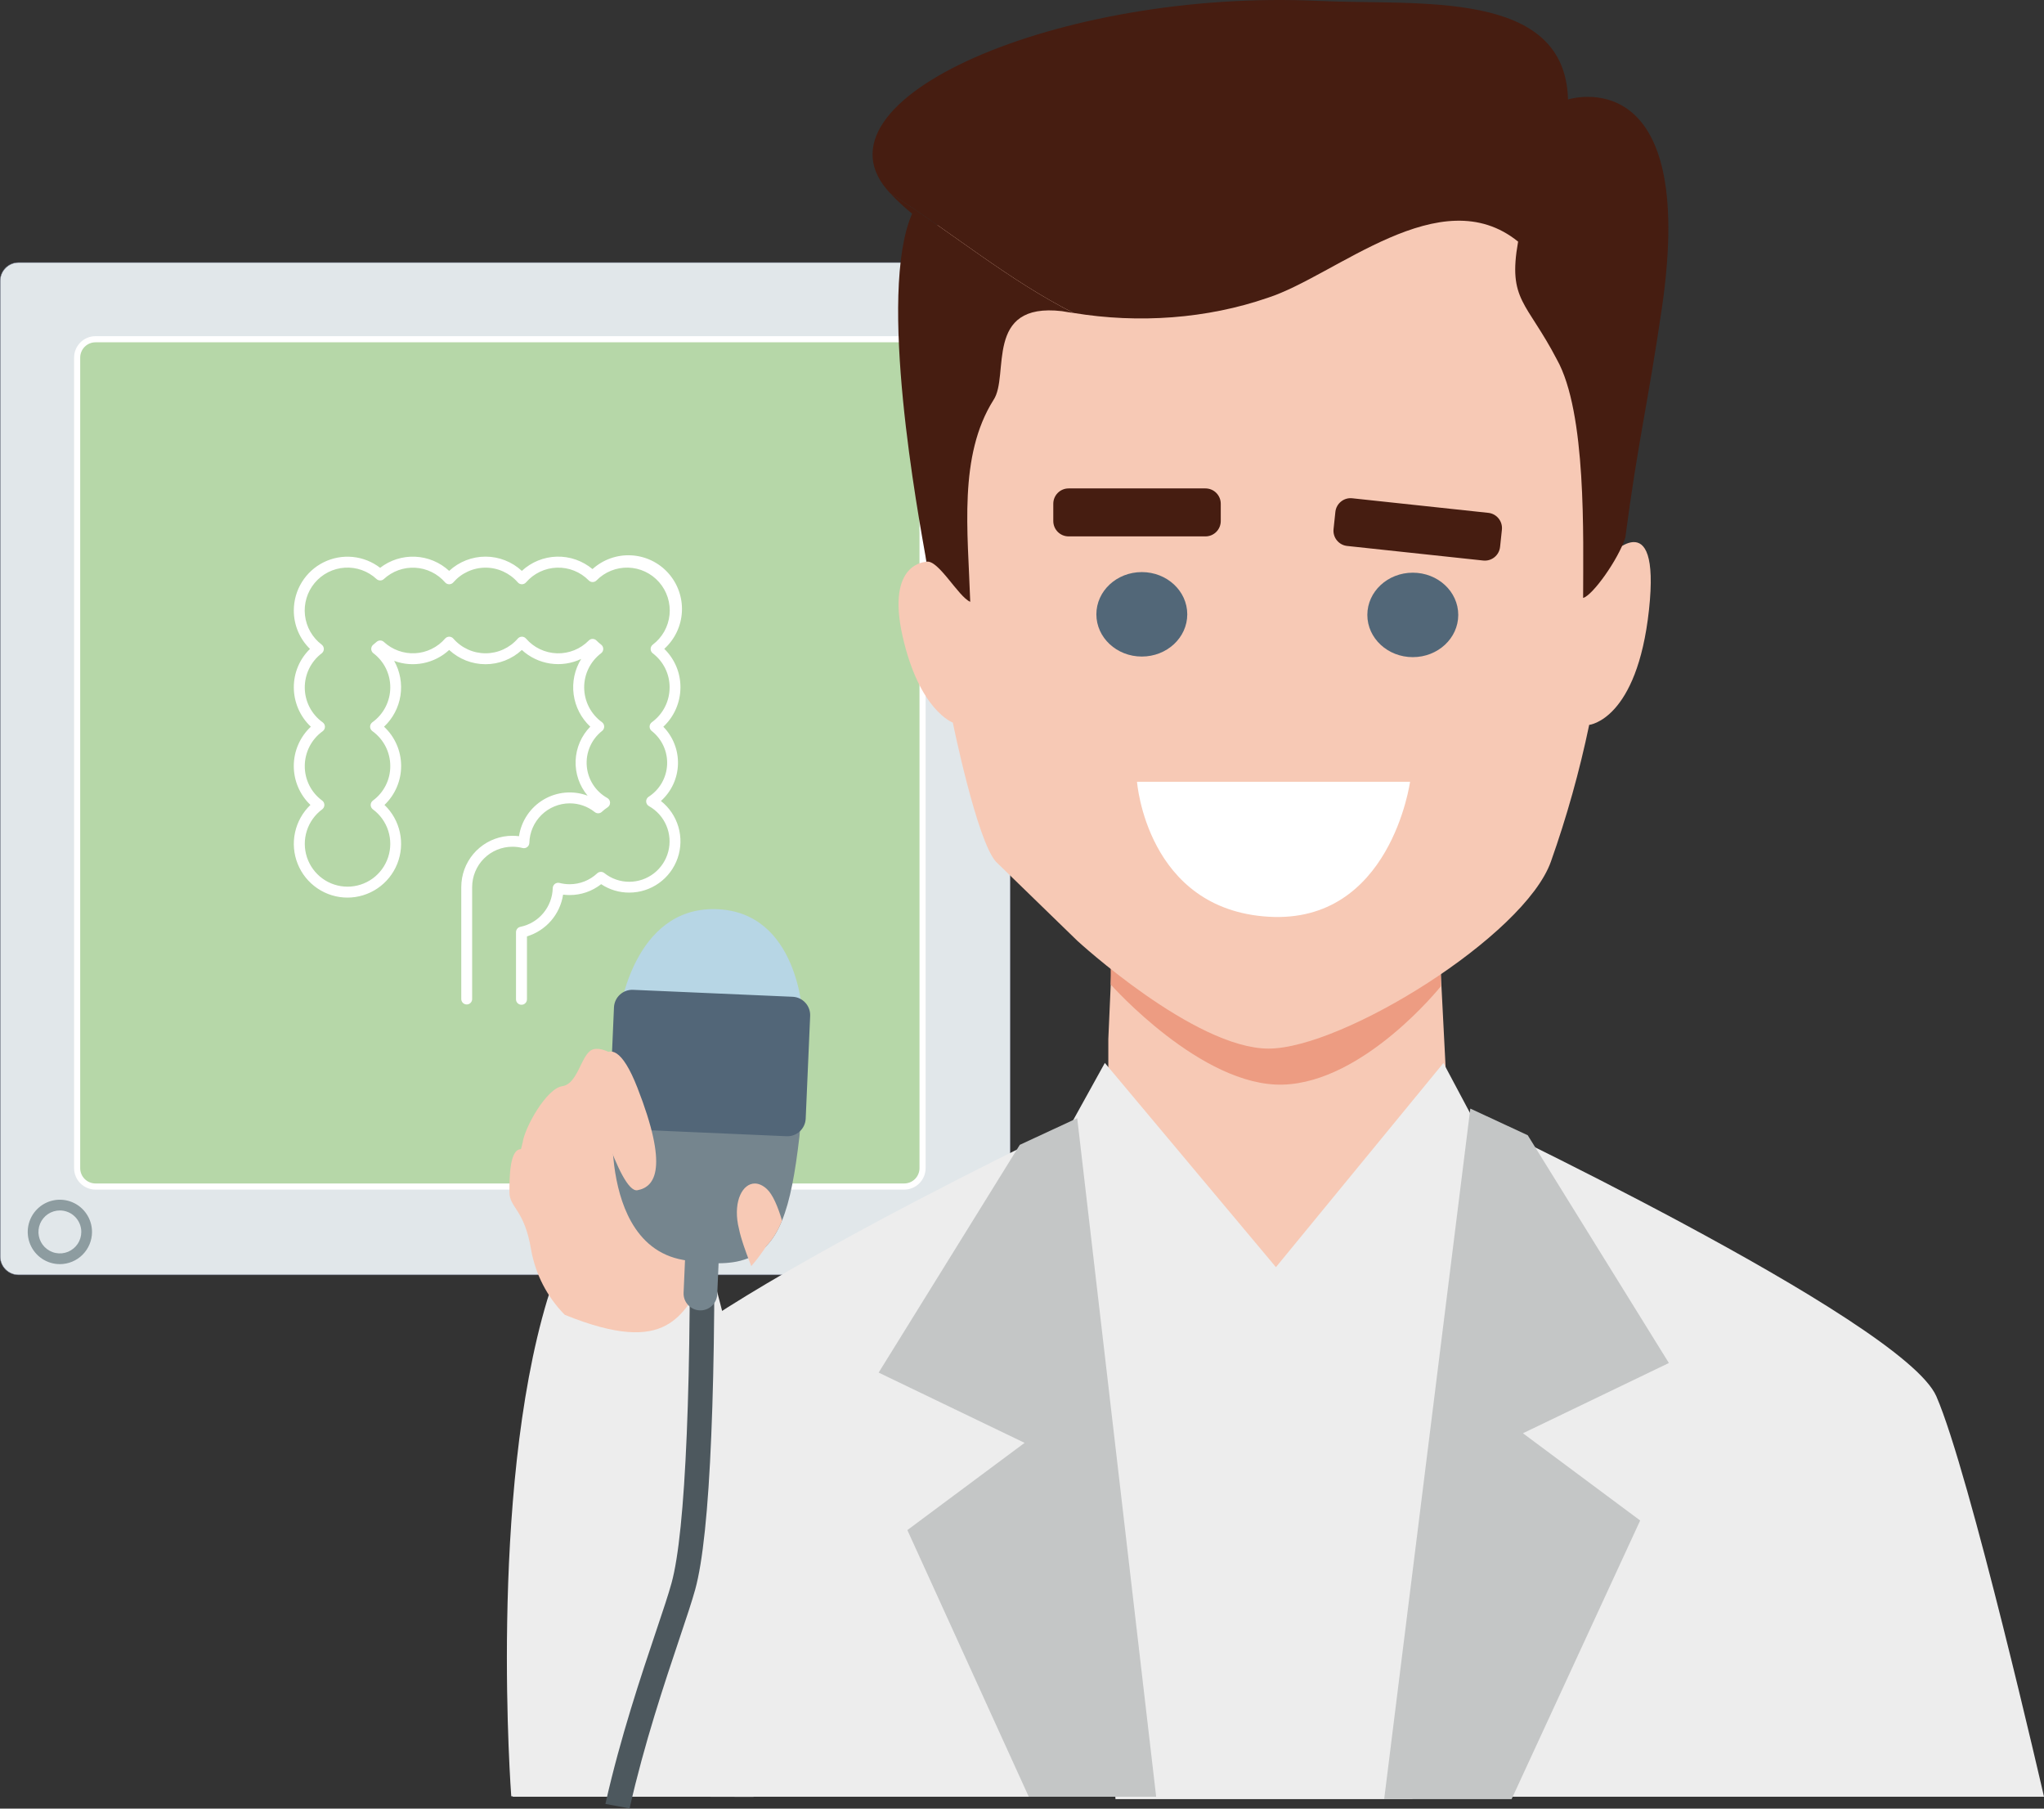 <svg width="130" height="115" viewBox="0 0 130 115" fill="none" xmlns="http://www.w3.org/2000/svg">
<rect x="0" y="0" width="130" height="115" fill="#333333" stroke="none"/>
<path d="M63.084 16.695H1.181C0.536 16.695 0.013 17.218 0.013 17.865V79.892C0.013 80.538 0.536 81.062 1.181 81.062H63.084C63.73 81.062 64.252 80.538 64.252 79.892V17.865C64.252 17.218 63.73 16.695 63.084 16.695Z" fill="#E1E7EA"/>
<path d="M63.084 81.074H1.18C0.867 81.073 0.567 80.949 0.346 80.727C0.125 80.505 0 80.205 0 79.892V17.865C0 17.551 0.125 17.251 0.346 17.029C0.567 16.807 0.867 16.682 1.18 16.682H63.084C63.397 16.682 63.697 16.807 63.918 17.029C64.139 17.25 64.264 17.551 64.264 17.865V79.892C64.264 80.205 64.139 80.506 63.918 80.727C63.697 80.949 63.397 81.074 63.084 81.074ZM1.18 16.706C0.873 16.707 0.58 16.829 0.363 17.046C0.146 17.263 0.025 17.558 0.024 17.865V79.892C0.025 80.198 0.146 80.493 0.363 80.71C0.58 80.927 0.873 81.049 1.18 81.049H63.084C63.39 81.049 63.684 80.927 63.901 80.71C64.117 80.493 64.239 80.199 64.24 79.892V17.865C64.24 17.558 64.118 17.263 63.901 17.046C63.684 16.829 63.39 16.706 63.084 16.706H1.18Z" fill="#72788E"/>
<path d="M57.508 21.569H6.076C5.431 21.569 4.908 22.093 4.908 22.739V74.274C4.908 74.92 5.431 75.444 6.076 75.444H57.508C58.154 75.444 58.676 74.92 58.676 74.274V22.739C58.676 22.093 58.154 21.569 57.508 21.569Z" fill="#B6D7A8"/>
<path d="M57.507 75.64H6.075C5.713 75.64 5.367 75.496 5.111 75.24C4.855 74.984 4.712 74.637 4.712 74.275V22.74C4.712 22.378 4.855 22.031 5.111 21.775C5.367 21.519 5.713 21.375 6.075 21.375H57.507C57.869 21.375 58.215 21.519 58.471 21.775C58.726 22.031 58.87 22.378 58.87 22.74V74.275C58.87 74.637 58.726 74.984 58.471 75.24C58.215 75.496 57.869 75.64 57.507 75.64ZM6.075 21.765C5.816 21.765 5.569 21.868 5.386 22.05C5.204 22.233 5.101 22.482 5.101 22.74V74.275C5.101 74.534 5.204 74.782 5.386 74.965C5.569 75.147 5.816 75.25 6.075 75.25H57.507C57.765 75.25 58.013 75.147 58.196 74.965C58.378 74.782 58.481 74.534 58.481 74.275V22.74C58.481 22.482 58.378 22.233 58.196 22.05C58.013 21.868 57.765 21.765 57.507 21.765H6.075Z" fill="white"/>
<path d="M3.808 80.379C3.403 80.379 3.008 80.259 2.672 80.034C2.336 79.809 2.074 79.489 1.919 79.115C1.765 78.74 1.724 78.329 1.803 77.931C1.882 77.534 2.076 77.169 2.362 76.883C2.648 76.596 3.012 76.401 3.409 76.322C3.805 76.243 4.216 76.284 4.59 76.439C4.963 76.594 5.283 76.856 5.507 77.193C5.732 77.53 5.852 77.926 5.852 78.331C5.852 78.874 5.636 79.395 5.253 79.779C4.87 80.163 4.35 80.379 3.808 80.379ZM3.808 76.966C3.538 76.966 3.275 77.046 3.051 77.196C2.827 77.346 2.652 77.559 2.549 77.808C2.446 78.058 2.419 78.332 2.471 78.597C2.524 78.862 2.654 79.106 2.844 79.296C3.035 79.487 3.277 79.618 3.542 79.67C3.806 79.723 4.08 79.696 4.329 79.593C4.578 79.489 4.791 79.314 4.941 79.09C5.09 78.865 5.17 78.601 5.17 78.331C5.17 77.969 5.027 77.622 4.771 77.366C4.516 77.109 4.169 76.966 3.808 76.966Z" fill="#8D9CA0"/>
<path d="M33.164 63.886C33.119 63.887 33.074 63.878 33.032 63.86C32.99 63.843 32.952 63.818 32.919 63.785C32.887 63.753 32.862 63.715 32.844 63.673C32.827 63.631 32.818 63.586 32.818 63.54V59.273C32.818 59.192 32.846 59.115 32.897 59.053C32.947 58.99 33.018 58.948 33.096 58.932C33.667 58.815 34.181 58.508 34.554 58.061C34.928 57.614 35.14 57.053 35.155 56.47C35.156 56.417 35.169 56.366 35.193 56.32C35.216 56.273 35.25 56.233 35.292 56.201C35.334 56.169 35.382 56.148 35.433 56.138C35.484 56.127 35.537 56.129 35.587 56.142C35.797 56.196 36.013 56.223 36.23 56.223C36.88 56.224 37.507 55.977 37.981 55.531C38.042 55.474 38.121 55.441 38.204 55.438C38.287 55.434 38.368 55.461 38.433 55.512C38.885 55.873 39.446 56.069 40.024 56.067C40.591 56.066 41.142 55.878 41.591 55.53C42.039 55.182 42.36 54.695 42.503 54.145C42.646 53.595 42.603 53.013 42.38 52.49C42.158 51.967 41.768 51.533 41.273 51.256C41.221 51.227 41.178 51.184 41.147 51.133C41.116 51.082 41.098 51.024 41.096 50.964C41.094 50.905 41.108 50.846 41.136 50.792C41.163 50.739 41.204 50.694 41.254 50.662C41.598 50.44 41.885 50.139 42.089 49.784C42.293 49.429 42.41 49.03 42.429 48.62C42.448 48.211 42.369 47.803 42.198 47.43C42.028 47.057 41.771 46.731 41.449 46.478C41.406 46.445 41.372 46.403 41.349 46.354C41.326 46.305 41.314 46.252 41.315 46.198C41.316 46.144 41.33 46.092 41.354 46.044C41.379 45.996 41.415 45.955 41.458 45.923C41.807 45.67 42.092 45.338 42.288 44.954C42.485 44.569 42.587 44.144 42.588 43.712C42.59 43.292 42.495 42.877 42.309 42.5C42.123 42.123 41.852 41.795 41.518 41.541C41.475 41.509 41.441 41.467 41.417 41.419C41.393 41.371 41.381 41.319 41.381 41.265C41.381 41.212 41.393 41.159 41.417 41.111C41.441 41.063 41.475 41.022 41.518 40.989C41.816 40.763 42.064 40.478 42.248 40.152C42.431 39.825 42.545 39.464 42.583 39.091C42.62 38.719 42.581 38.342 42.467 37.985C42.353 37.629 42.167 37.299 41.92 37.018C41.673 36.736 41.371 36.509 41.033 36.35C40.695 36.19 40.327 36.103 39.953 36.092C39.58 36.082 39.208 36.149 38.861 36.289C38.514 36.429 38.2 36.639 37.938 36.906C37.906 36.939 37.867 36.965 37.825 36.982C37.783 37 37.737 37.009 37.691 37.009C37.646 37.009 37.6 37 37.558 36.982C37.516 36.965 37.477 36.939 37.445 36.906C37.182 36.638 36.867 36.428 36.519 36.288C36.171 36.148 35.797 36.082 35.423 36.094C35.048 36.105 34.679 36.195 34.341 36.356C34.002 36.517 33.7 36.747 33.455 37.031C33.422 37.068 33.382 37.098 33.337 37.119C33.292 37.139 33.243 37.15 33.194 37.15C33.144 37.15 33.095 37.139 33.05 37.119C33.005 37.098 32.965 37.068 32.933 37.031C32.678 36.737 32.363 36.501 32.009 36.34C31.655 36.178 31.271 36.094 30.882 36.094C30.493 36.094 30.109 36.178 29.755 36.34C29.401 36.501 29.086 36.737 28.831 37.031C28.799 37.068 28.759 37.098 28.714 37.119C28.669 37.139 28.62 37.15 28.57 37.15C28.521 37.15 28.472 37.139 28.427 37.119C28.382 37.098 28.342 37.068 28.309 37.031C28.071 36.756 27.78 36.532 27.453 36.372C27.126 36.212 26.771 36.119 26.408 36.099C26.045 36.079 25.682 36.132 25.34 36.255C24.997 36.379 24.683 36.569 24.416 36.816C24.352 36.875 24.269 36.908 24.182 36.908C24.095 36.908 24.011 36.875 23.947 36.816C23.677 36.565 23.358 36.372 23.011 36.248C22.664 36.124 22.295 36.072 21.927 36.096C21.559 36.119 21.2 36.217 20.871 36.384C20.542 36.551 20.251 36.783 20.014 37.066C19.777 37.349 19.601 37.677 19.495 38.031C19.389 38.385 19.355 38.756 19.397 39.123C19.439 39.49 19.554 39.845 19.737 40.166C19.92 40.486 20.166 40.767 20.46 40.989C20.502 41.022 20.536 41.063 20.56 41.111C20.584 41.159 20.596 41.212 20.596 41.265C20.596 41.319 20.584 41.371 20.56 41.419C20.536 41.467 20.502 41.509 20.46 41.541C20.12 41.799 19.846 42.134 19.659 42.518C19.472 42.902 19.378 43.325 19.384 43.752C19.39 44.179 19.496 44.599 19.694 44.977C19.892 45.355 20.176 45.682 20.523 45.93C20.567 45.962 20.604 46.005 20.629 46.053C20.654 46.102 20.667 46.157 20.667 46.212C20.667 46.267 20.654 46.321 20.629 46.37C20.604 46.419 20.567 46.462 20.523 46.494C20.171 46.746 19.884 47.079 19.686 47.464C19.488 47.85 19.385 48.277 19.384 48.71C19.382 49.138 19.482 49.559 19.674 49.941C19.867 50.322 20.146 50.652 20.491 50.904C20.534 50.936 20.57 50.978 20.594 51.027C20.618 51.075 20.631 51.129 20.631 51.183C20.631 51.237 20.618 51.29 20.594 51.339C20.57 51.387 20.534 51.429 20.491 51.462C20.03 51.802 19.688 52.279 19.514 52.826C19.34 53.372 19.342 53.96 19.521 54.505C19.7 55.05 20.046 55.524 20.509 55.861C20.973 56.197 21.531 56.378 22.104 56.378C22.676 56.378 23.234 56.197 23.698 55.861C24.162 55.524 24.507 55.05 24.686 54.505C24.865 53.96 24.867 53.372 24.693 52.826C24.519 52.279 24.177 51.802 23.716 51.462C23.673 51.429 23.637 51.388 23.613 51.339C23.588 51.291 23.576 51.237 23.576 51.183C23.576 51.128 23.588 51.075 23.613 51.026C23.637 50.978 23.673 50.936 23.716 50.904C24.061 50.652 24.34 50.322 24.532 49.94C24.725 49.559 24.824 49.138 24.822 48.71C24.823 48.276 24.72 47.848 24.522 47.461C24.324 47.075 24.037 46.741 23.684 46.488C23.64 46.456 23.603 46.413 23.578 46.364C23.552 46.316 23.539 46.261 23.539 46.206C23.539 46.151 23.552 46.096 23.578 46.047C23.603 45.998 23.64 45.956 23.684 45.924C24.036 45.672 24.323 45.339 24.52 44.953C24.718 44.568 24.822 44.141 24.822 43.707C24.824 43.287 24.727 42.871 24.541 42.494C24.354 42.117 24.082 41.789 23.747 41.536C23.704 41.504 23.67 41.462 23.646 41.414C23.623 41.367 23.61 41.314 23.61 41.26C23.61 41.207 23.623 41.154 23.646 41.106C23.67 41.059 23.704 41.017 23.747 40.984C23.816 40.932 23.883 40.877 23.946 40.818C24.01 40.758 24.094 40.725 24.181 40.725C24.268 40.725 24.352 40.758 24.416 40.818C24.683 41.065 24.997 41.255 25.34 41.378C25.682 41.502 26.045 41.555 26.408 41.535C26.771 41.515 27.126 41.422 27.453 41.262C27.78 41.102 28.071 40.878 28.309 40.603C28.342 40.566 28.382 40.536 28.427 40.515C28.472 40.495 28.521 40.484 28.57 40.484C28.62 40.484 28.669 40.495 28.714 40.515C28.759 40.536 28.799 40.566 28.831 40.603C29.086 40.897 29.401 41.133 29.755 41.294C30.109 41.456 30.493 41.539 30.882 41.539C31.271 41.539 31.655 41.456 32.009 41.294C32.363 41.133 32.678 40.897 32.933 40.603C32.965 40.566 33.005 40.536 33.05 40.515C33.095 40.495 33.144 40.484 33.194 40.484C33.243 40.484 33.292 40.495 33.337 40.515C33.382 40.536 33.422 40.566 33.455 40.603C33.7 40.887 34.002 41.117 34.341 41.278C34.679 41.439 35.048 41.528 35.423 41.54C35.797 41.552 36.171 41.486 36.519 41.346C36.867 41.206 37.182 40.996 37.445 40.728C37.51 40.662 37.599 40.625 37.691 40.624C37.737 40.625 37.783 40.634 37.825 40.652C37.867 40.67 37.906 40.696 37.938 40.729C38.029 40.822 38.127 40.907 38.23 40.986C38.272 41.019 38.307 41.06 38.331 41.108C38.354 41.156 38.367 41.209 38.367 41.262C38.367 41.315 38.354 41.368 38.331 41.416C38.307 41.464 38.272 41.505 38.23 41.537C37.894 41.791 37.623 42.119 37.436 42.495C37.249 42.872 37.153 43.288 37.154 43.708C37.155 44.14 37.258 44.565 37.454 44.95C37.651 45.334 37.935 45.666 38.284 45.919C38.328 45.951 38.363 45.992 38.388 46.04C38.413 46.087 38.426 46.14 38.427 46.194C38.428 46.248 38.417 46.301 38.394 46.35C38.371 46.398 38.337 46.441 38.295 46.474C37.962 46.735 37.698 47.074 37.528 47.462C37.357 47.849 37.285 48.273 37.318 48.696C37.35 49.118 37.486 49.525 37.714 49.882C37.942 50.239 38.255 50.534 38.624 50.74C38.676 50.769 38.72 50.811 38.751 50.862C38.782 50.913 38.799 50.972 38.801 51.031C38.803 51.091 38.789 51.15 38.762 51.203C38.734 51.256 38.693 51.301 38.643 51.334C38.514 51.418 38.392 51.513 38.279 51.619C38.219 51.675 38.14 51.709 38.057 51.712C37.974 51.715 37.893 51.688 37.828 51.636C37.374 51.273 36.81 51.077 36.23 51.08C35.56 51.084 34.919 51.347 34.441 51.816C33.962 52.285 33.685 52.922 33.667 53.592C33.666 53.644 33.653 53.695 33.629 53.742C33.606 53.789 33.572 53.829 33.53 53.861C33.489 53.893 33.44 53.914 33.389 53.925C33.338 53.935 33.285 53.933 33.235 53.92C33.025 53.867 32.809 53.839 32.592 53.839C32.256 53.839 31.922 53.905 31.611 54.034C31.3 54.163 31.017 54.352 30.779 54.591C30.541 54.829 30.353 55.113 30.224 55.424C30.095 55.736 30.029 56.07 30.029 56.407V63.539C30.025 63.628 29.986 63.712 29.922 63.773C29.857 63.834 29.772 63.868 29.683 63.868C29.595 63.868 29.509 63.834 29.445 63.773C29.381 63.712 29.342 63.628 29.337 63.539V56.408C29.337 56.212 29.355 56.016 29.389 55.823C29.524 55.071 29.919 54.39 30.505 53.9C31.09 53.41 31.829 53.142 32.592 53.143C32.731 53.143 32.871 53.152 33.009 53.169C33.081 52.688 33.259 52.23 33.531 51.826C33.802 51.423 34.16 51.086 34.578 50.839C34.996 50.592 35.464 50.442 35.948 50.399C36.431 50.357 36.918 50.423 37.373 50.593C36.851 49.971 36.579 49.177 36.61 48.365C36.642 47.554 36.974 46.783 37.542 46.204C36.964 45.664 36.59 44.94 36.485 44.155C36.38 43.37 36.549 42.572 36.964 41.898C36.35 42.19 35.663 42.291 34.99 42.19C34.318 42.088 33.691 41.788 33.19 41.328C32.56 41.91 31.735 42.234 30.878 42.234C30.021 42.234 29.196 41.91 28.567 41.328C28.104 41.755 27.532 42.046 26.915 42.168C26.297 42.29 25.659 42.239 25.068 42.02C25.445 42.689 25.586 43.466 25.47 44.225C25.353 44.984 24.985 45.682 24.426 46.207C24.767 46.524 25.039 46.908 25.226 47.335C25.413 47.761 25.51 48.222 25.513 48.688C25.515 49.154 25.423 49.615 25.24 50.044C25.058 50.473 24.79 50.86 24.453 51.181C24.947 51.652 25.288 52.261 25.432 52.928C25.577 53.596 25.519 54.291 25.266 54.925C25.012 55.559 24.575 56.103 24.011 56.485C23.446 56.868 22.78 57.073 22.099 57.073C21.417 57.073 20.751 56.868 20.187 56.485C19.622 56.103 19.185 55.559 18.932 54.925C18.678 54.291 18.62 53.596 18.765 52.928C18.91 52.261 19.251 51.652 19.744 51.181C19.407 50.86 19.139 50.473 18.957 50.044C18.775 49.615 18.682 49.154 18.685 48.688C18.687 48.222 18.785 47.761 18.972 47.335C19.159 46.908 19.431 46.524 19.771 46.207C19.43 45.887 19.157 45.5 18.971 45.07C18.785 44.64 18.688 44.177 18.687 43.708C18.685 43.252 18.776 42.8 18.952 42.38C19.129 41.959 19.389 41.579 19.716 41.261C19.389 40.944 19.129 40.564 18.952 40.144C18.776 39.723 18.685 39.272 18.687 38.815C18.687 38.177 18.865 37.552 19.202 37.01C19.538 36.468 20.019 36.031 20.59 35.749C21.162 35.467 21.8 35.351 22.434 35.413C23.068 35.476 23.672 35.715 24.177 36.104C24.814 35.612 25.604 35.362 26.407 35.398C27.211 35.434 27.976 35.753 28.567 36.299C29.196 35.717 30.021 35.393 30.878 35.393C31.735 35.393 32.56 35.717 33.19 36.299C33.797 35.737 34.588 35.415 35.415 35.394C36.242 35.373 37.048 35.654 37.684 36.185C38.355 35.579 39.239 35.264 40.142 35.311C41.044 35.357 41.892 35.761 42.497 36.434C43.102 37.106 43.416 37.992 43.37 38.897C43.323 39.801 42.92 40.65 42.249 41.257C42.576 41.575 42.836 41.956 43.013 42.377C43.19 42.798 43.28 43.251 43.277 43.707C43.276 44.177 43.179 44.641 42.992 45.072C42.805 45.502 42.531 45.89 42.188 46.21C42.497 46.525 42.738 46.9 42.898 47.311C43.058 47.722 43.133 48.162 43.119 48.603C43.105 49.044 43.001 49.478 42.815 49.878C42.628 50.278 42.363 50.636 42.035 50.93C42.567 51.349 42.955 51.924 43.146 52.575C43.337 53.226 43.32 53.92 43.099 54.561C42.877 55.202 42.462 55.758 41.91 56.151C41.359 56.544 40.699 56.756 40.022 56.755C39.386 56.758 38.764 56.572 38.234 56.22C37.662 56.669 36.956 56.913 36.23 56.911C36.09 56.911 35.951 56.903 35.813 56.885C35.719 57.5 35.454 58.075 35.047 58.545C34.64 59.015 34.109 59.359 33.515 59.539V63.537C33.515 63.584 33.507 63.629 33.489 63.672C33.471 63.715 33.446 63.753 33.413 63.786C33.38 63.818 33.342 63.844 33.299 63.861C33.256 63.879 33.211 63.887 33.164 63.886Z" fill="white"/>
<path d="M70.793 59.206L70.49 66.067V78.931C70.49 78.931 80.684 84.363 90.27 78.722L92.249 73.846L91.336 56.054L70.793 59.206Z" fill="#F7C9B5"/>
<path d="M70.642 59.663V62.598C70.642 62.598 76.424 69.117 81.597 68.965C86.771 68.813 91.639 62.713 91.639 62.713V58.428L70.642 59.663Z" fill="#ED9C82"/>
<path d="M63.338 54.786C62.121 53.414 60.599 45.944 60.599 45.944C60.599 45.944 58.469 45.18 57.404 40.45C56.339 35.72 58.925 35.724 58.925 35.724C58.925 35.724 57.556 25.204 59.229 15.438C60.902 5.673 100.772 11.334 103.964 13.62C107.157 15.908 102.29 35.422 102.29 35.422C102.29 35.422 105.639 31.763 104.877 38.776C104.116 45.789 101.074 46.091 101.074 46.091C100.459 49.039 99.646 51.943 98.64 54.782C96.966 59.508 85.403 66.674 80.685 66.674C75.968 66.674 68.512 59.813 68.512 59.813L63.338 54.786Z" fill="#F7C9B5"/>
<path d="M70.033 70.488C70.033 70.488 41.579 83.906 39.452 88.784C37.325 93.662 32.605 114.245 32.605 114.245H75.358L70.033 70.488Z" fill="#EDEDED"/>
<path d="M92.569 70.488C92.569 70.488 121.023 83.905 123.153 88.783C125.282 93.661 130 114.244 130 114.244H87.243L92.569 70.488Z" fill="#EDEDED"/>
<path d="M76.668 31.056H67.964C67.426 31.056 66.99 31.493 66.99 32.031V33.13C66.99 33.669 67.426 34.106 67.964 34.106H76.668C77.206 34.106 77.641 33.669 77.641 33.13V32.031C77.641 31.493 77.206 31.056 76.668 31.056Z" fill="#461D11"/>
<path d="M94.658 32.609L86.002 31.682C85.468 31.625 84.988 32.013 84.931 32.548L84.815 33.641C84.757 34.177 85.145 34.657 85.679 34.714L94.334 35.641C94.869 35.698 95.348 35.311 95.406 34.775L95.522 33.682C95.579 33.147 95.192 32.666 94.658 32.609Z" fill="#461D11"/>
<path d="M72.62 41.746C74.217 41.746 75.511 40.544 75.511 39.061C75.511 37.578 74.217 36.376 72.62 36.376C71.024 36.376 69.73 37.578 69.73 39.061C69.73 40.544 71.024 41.746 72.62 41.746Z" fill="#526778"/>
<path d="M72.315 49.707H89.681C89.681 49.707 88.445 58.75 80.684 58.29C72.924 57.829 72.315 49.707 72.315 49.707Z" fill="white"/>
<path d="M70.269 67.585L81.15 80.571L91.803 67.591L94.074 71.86L89.833 114.397H70.946L67.903 71.86L70.269 67.585Z" fill="#EDEDED"/>
<path d="M64.86 72.793L68.512 71.099L73.533 114.245H65.43L57.709 97.289L65.165 91.743L55.883 87.275L64.86 72.793Z" fill="#C4C6C6"/>
<path d="M97.165 72.183L93.513 70.488L88.035 114.397H96.138L104.316 96.68L96.86 91.133L106.142 86.666L97.165 72.183Z" fill="#C4C6C6"/>
<path d="M32.516 114.217C32.516 114.217 31.063 95.071 34.81 82.638C35.407 80.72 36.219 78.877 37.231 77.142L44.205 77.052C44.205 77.052 53.803 109.082 47.924 114.252" fill="#EDEDED"/>
<path d="M89.855 41.784C91.452 41.784 92.746 40.582 92.746 39.099C92.746 37.616 91.452 36.414 89.855 36.414C88.259 36.414 86.964 37.616 86.964 39.099C86.964 40.582 88.259 41.784 89.855 41.784Z" fill="#526778"/>
<path d="M58.011 13.587C55.773 18.687 58.401 32.732 58.925 35.717C59.671 35.561 60.963 37.96 61.708 38.265C61.56 33.786 60.946 28.988 63.186 25.434C64.232 23.888 62.547 19.203 67.545 19.785C67.789 19.832 68.032 19.862 68.281 19.902C64.181 17.838 60.495 14.751 56.621 12.295C57.057 12.755 57.521 13.186 58.011 13.587Z" fill="#461D11"/>
<path d="M99.727 6.325C99.543 -0.739 90.195 0.36 83.894 0.059C67.436 -0.721 50.996 6.372 56.621 12.292C60.499 14.751 64.181 17.837 68.281 19.899C72.425 20.582 76.766 20.267 80.625 18.937C84.986 17.528 91.614 11.362 96.553 15.364C95.886 19.102 97.103 19.18 99.011 22.844C100.919 26.228 100.688 34.186 100.688 38.019C101.287 37.864 102.92 35.587 103.37 34.189C104.187 27.99 104.786 25.807 105.693 19.62C108.034 3.669 99.727 6.325 99.727 6.325Z" fill="#461D11"/>
<path d="M33.241 72.641C33.384 71.665 34.762 69.207 35.76 69.065C36.759 68.923 36.951 67.075 37.65 66.751C38.348 66.427 39.778 67.441 40.063 68.013C40.349 68.584 41.815 69.161 41.815 69.161C41.815 69.161 45.195 70.3 45.195 71.587C45.195 72.874 46.48 79.168 44.91 81.314C43.34 83.459 42.626 86.319 35.919 83.601C34.801 82.469 34.054 81.023 33.778 79.455C33.349 76.881 32.4 76.799 32.4 75.798C32.4 74.798 32.422 73.068 33.135 73.068L33.241 72.641Z" fill="#F7C9B5"/>
<path d="M40.036 115C40.036 115 40.036 114.993 40.036 114.987L38.505 114.702C38.511 114.673 38.517 114.643 38.524 114.615C39.468 110.443 40.778 106.54 41.736 103.692C42.171 102.397 42.515 101.374 42.71 100.658C43.157 99.038 43.483 95.859 43.677 91.209C43.775 88.869 43.837 86.216 43.861 83.31V82.814C43.861 82.424 43.861 82.043 43.866 81.685C43.866 81.384 43.866 81.1 43.866 80.825C43.866 80.63 43.866 80.449 43.866 80.274C43.866 80.012 43.866 79.773 43.866 79.554C43.866 78.712 43.857 78.158 43.855 78V77.945H45.413V77.984C45.413 78.143 45.42 78.701 45.423 79.544C45.423 79.763 45.423 80.007 45.423 80.268C45.423 80.442 45.423 80.63 45.423 80.824C45.423 81.097 45.423 81.385 45.423 81.687C45.423 82.049 45.423 82.429 45.423 82.824V83.32C45.399 86.245 45.337 88.916 45.238 91.271C45.044 96.039 44.694 99.336 44.215 101.07C44.006 101.827 43.657 102.868 43.215 104.185C42.268 107.007 40.971 110.872 40.046 114.971L40.036 115Z" fill="#4D585E"/>
<path d="M45.756 79.078C45.782 78.486 45.324 77.986 44.733 77.96C44.142 77.934 43.643 78.393 43.617 78.985L43.477 82.2C43.452 82.792 43.91 83.293 44.501 83.319C45.091 83.344 45.591 82.886 45.617 82.294L45.756 79.078Z" fill="#75858E"/>
<path d="M39.401 64.406C39.401 64.406 40.273 57.66 45.533 57.808C50.794 57.955 51.044 64.544 51.044 64.544L39.401 64.406Z" fill="#B7D6E5"/>
<path d="M50.874 71.93C50.868 72.033 50.859 72.14 50.846 72.25C50.576 74.584 50.256 76.34 49.738 77.607C49.465 78.283 49.138 78.821 48.734 79.234C48.409 79.569 48.017 79.831 47.584 80.003C47.265 80.129 46.932 80.216 46.592 80.262C46.297 80.303 45.999 80.324 45.702 80.323C45.597 80.323 45.488 80.323 45.377 80.323H45.296C45.153 80.318 45.004 80.309 44.853 80.296C44.786 80.291 44.718 80.284 44.649 80.278C44.308 80.245 43.947 80.196 43.566 80.131L43.469 80.115C41.866 79.839 40.822 78.882 40.143 77.677C39.527 76.583 39.215 75.287 39.063 74.115C38.943 73.169 38.904 72.214 38.945 71.261C38.959 70.953 38.976 70.774 38.976 70.774C38.976 70.774 39.657 70.481 40.696 70.122C41.266 69.927 41.945 69.705 42.676 69.501C46.254 68.498 51.107 67.874 50.874 71.93Z" fill="#75858E"/>
<path d="M50.411 63.379L40.267 62.937C39.622 62.909 39.077 63.41 39.049 64.056L38.766 70.584C38.737 71.23 39.237 71.776 39.882 71.804L50.026 72.246C50.67 72.274 51.215 71.773 51.243 71.127L51.527 64.599C51.555 63.954 51.055 63.407 50.411 63.379Z" fill="#526678"/>
<path d="M49.738 77.608C49.465 78.283 49.138 78.821 48.734 79.234C48.727 79.246 48.719 79.257 48.711 79.267C48.661 79.346 48.614 79.424 48.557 79.5C48.319 79.85 48.06 80.185 47.783 80.503C47.717 80.339 47.65 80.172 47.588 80.003L47.553 79.911L47.547 79.894L47.479 79.713C47.414 79.535 47.352 79.357 47.292 79.179C47.274 79.12 47.254 79.062 47.236 79.005C47.225 78.97 47.213 78.935 47.203 78.901C47.094 78.558 47.006 78.21 46.937 77.857C46.657 76.344 47.236 75.249 48.008 75.253C48.251 75.253 48.515 75.365 48.776 75.606C49.148 75.95 49.477 76.73 49.738 77.608Z" fill="#F7C9B5"/>
<path d="M37.505 68.96C37.505 68.96 39.385 75.89 40.539 75.68C41.694 75.471 42.518 74.218 40.539 69.16C38.56 64.102 37.505 68.96 37.505 68.96Z" fill="#F7C9B5"/>
</svg>
